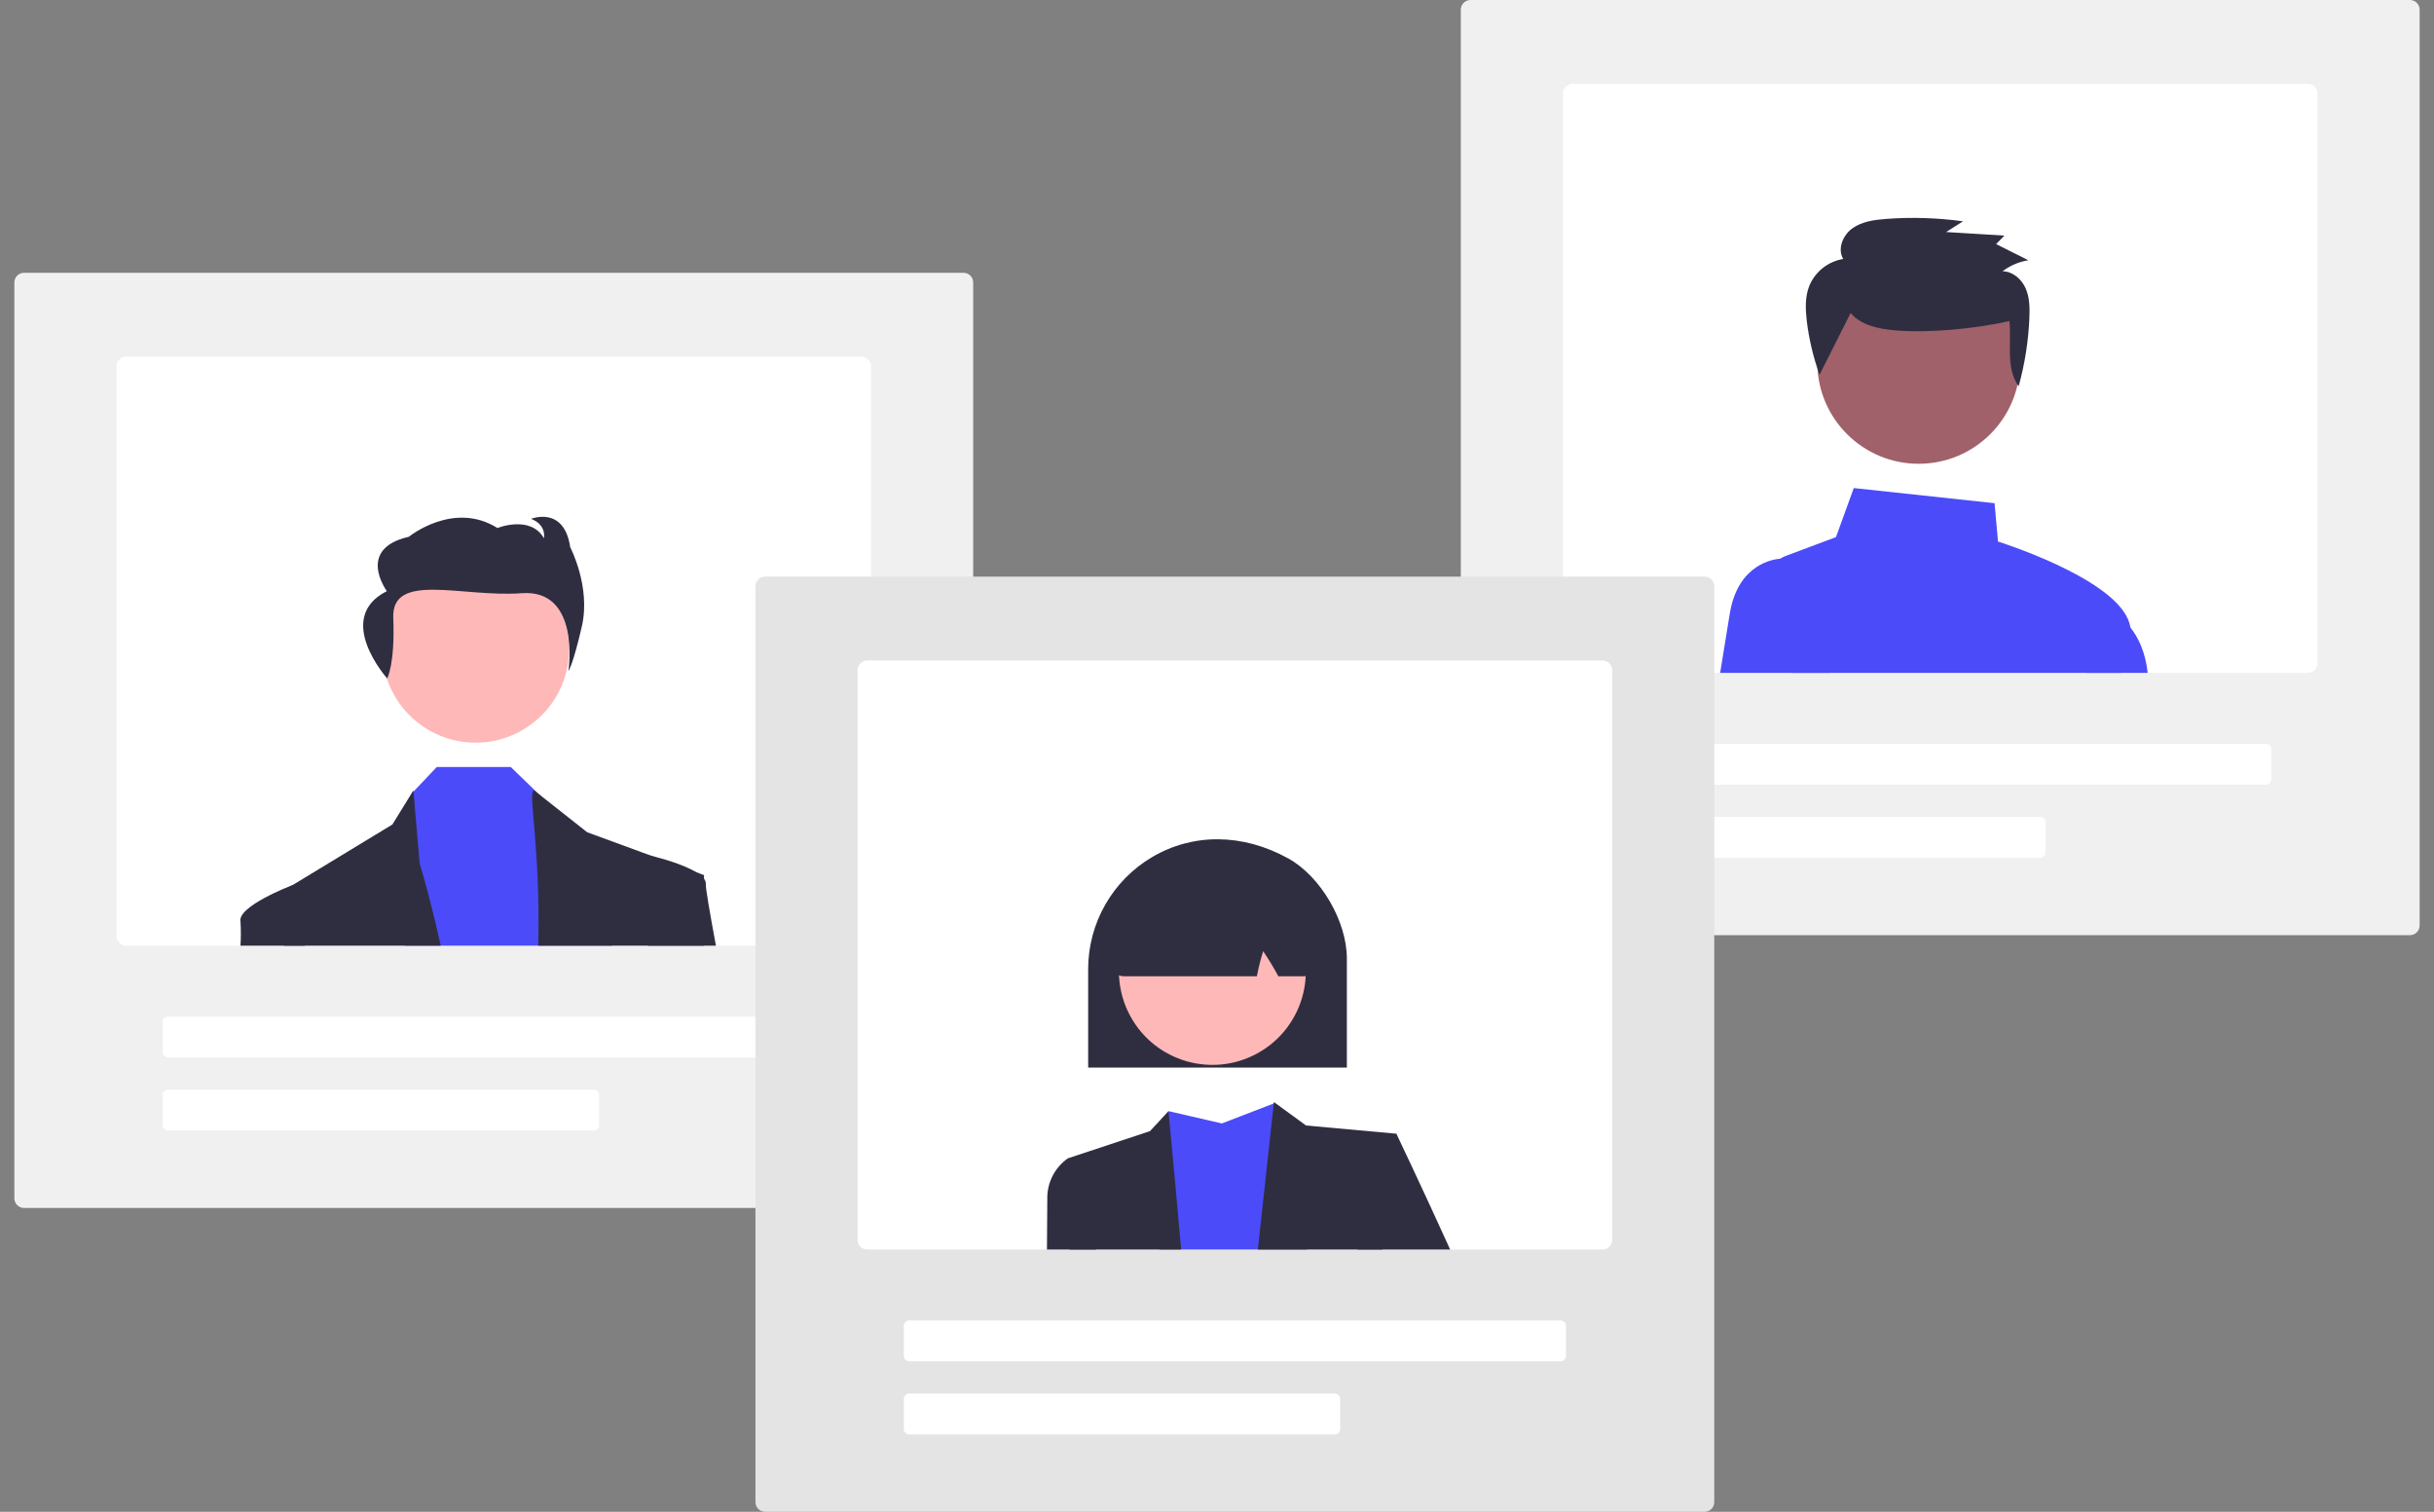 <svg width="161" height="100" viewBox="0 0 161 100" fill="none" xmlns="http://www.w3.org/2000/svg">
<rect x="0" y="0" width="161" height="100" fill="#808080" stroke="none"/>
<g clip-path="url(#clip0_37_120)">
<path d="M63.732 79.902H1.59C1.42 79.901 1.258 79.834 1.138 79.714C1.018 79.594 0.95 79.431 0.95 79.262V18.684C0.95 18.514 1.018 18.351 1.138 18.231C1.258 18.111 1.42 18.044 1.59 18.044H63.732C63.902 18.044 64.065 18.111 64.185 18.231C64.305 18.351 64.372 18.514 64.372 18.684V79.262C64.372 79.431 64.305 79.594 64.185 79.714C64.065 79.834 63.902 79.901 63.732 79.902Z" fill="#F0F0F0"/>
<path d="M56.978 23.59H8.345C8.175 23.59 8.012 23.657 7.893 23.777C7.773 23.897 7.705 24.06 7.705 24.23V61.913C7.705 62.083 7.773 62.245 7.893 62.365C8.012 62.485 8.175 62.553 8.345 62.553H56.978C57.148 62.553 57.31 62.485 57.43 62.365C57.55 62.245 57.617 62.083 57.618 61.913V24.23C57.617 24.06 57.55 23.897 57.43 23.777C57.31 23.657 57.148 23.59 56.978 23.59Z" fill="white"/>
<path d="M54.205 69.947H11.118C11.024 69.947 10.933 69.91 10.867 69.843C10.8 69.777 10.762 69.686 10.762 69.592V67.601C10.762 67.507 10.8 67.416 10.867 67.35C10.933 67.283 11.024 67.246 11.118 67.246H54.205C54.299 67.246 54.39 67.283 54.456 67.35C54.523 67.416 54.56 67.507 54.56 67.601V69.592C54.56 69.686 54.523 69.777 54.456 69.843C54.39 69.91 54.299 69.947 54.205 69.947Z" fill="white"/>
<path d="M39.274 74.782H11.118C11.024 74.782 10.933 74.745 10.867 74.678C10.8 74.611 10.762 74.521 10.762 74.427V72.436C10.762 72.342 10.8 72.251 10.867 72.185C10.933 72.118 11.024 72.08 11.118 72.08H39.274C39.368 72.08 39.458 72.118 39.525 72.185C39.592 72.251 39.629 72.342 39.629 72.436V74.427C39.629 74.521 39.592 74.611 39.525 74.678C39.458 74.745 39.368 74.782 39.274 74.782Z" fill="white"/>
<path d="M31.46 49.124C34.875 49.124 37.643 46.356 37.643 42.941C37.643 39.526 34.875 36.758 31.46 36.758C28.045 36.758 25.276 39.526 25.276 42.941C25.276 46.356 28.045 49.124 31.46 49.124Z" fill="#FFB8B8"/>
<path d="M40.507 62.553H26.797L27.245 52.473L27.352 52.361L28.89 50.736H33.786L35.6 52.493L35.747 52.636L39.611 56.339L40.507 62.553Z" fill="#4B4BFA"/>
<path d="M29.154 62.553H18.782C18.757 60.278 18.742 58.916 18.742 58.916L19.343 58.55C19.343 58.549 19.344 58.549 19.345 58.549H19.347L25.956 54.536L27.344 52.282L27.351 52.361L27.759 57.112C27.759 57.112 28.433 59.291 29.154 62.553Z" fill="#2F2E41"/>
<path d="M46.587 62.553H35.601C35.767 55.918 34.871 52.282 35.332 52.282L35.601 52.494L38.839 55.05L43.106 56.616H43.109L46.051 57.695L46.567 57.885V58.128C46.569 58.711 46.572 60.305 46.587 62.553Z" fill="#2F2E41"/>
<path d="M25.61 44.876C25.61 44.876 26.135 43.953 26.013 40.871C25.891 37.789 30.584 39.532 34.506 39.238C38.428 38.944 37.598 44.384 37.598 44.384C37.598 44.384 37.881 44.06 38.487 41.435C39.092 38.809 37.717 36.193 37.717 36.193C37.312 33.434 35.129 34.319 35.129 34.319C36.18 34.728 35.978 35.603 35.978 35.603C35.088 34.043 32.905 34.927 32.905 34.927C29.994 33.1 27.043 35.506 27.043 35.506C23.525 36.304 25.588 39.101 25.588 39.101C22.051 40.889 25.61 44.876 25.61 44.876Z" fill="#2F2E41"/>
<path d="M20.167 62.553H15.906C15.939 62.028 15.94 61.501 15.909 60.976C15.654 59.962 19.235 58.591 19.343 58.55C19.343 58.549 19.344 58.548 19.346 58.548H19.347L20.029 58.915L20.167 62.553Z" fill="#2F2E41"/>
<path d="M47.356 62.553H42.88L42.321 57.035L42.948 56.578C42.948 56.578 43.005 56.59 43.106 56.616H43.109C43.611 56.74 45.164 57.149 46.051 57.695C46.248 57.806 46.423 57.953 46.567 58.128C46.655 58.233 46.699 58.369 46.69 58.506C46.667 58.712 46.928 60.231 47.356 62.553Z" fill="#2F2E41"/>
<path d="M159.41 61.858H97.267C97.098 61.858 96.935 61.79 96.815 61.67C96.695 61.55 96.628 61.388 96.627 61.218V0.64C96.628 0.47 96.695 0.308 96.815 0.188C96.935 0.068 97.098 0 97.267 0H159.41C159.579 0 159.742 0.068 159.862 0.188C159.982 0.308 160.049 0.47 160.05 0.64V61.218C160.049 61.388 159.982 61.55 159.862 61.67C159.742 61.79 159.579 61.858 159.41 61.858Z" fill="#F0F0F0"/>
<path d="M152.655 5.546H104.022C103.852 5.546 103.69 5.614 103.57 5.734C103.45 5.854 103.382 6.016 103.382 6.186V43.869C103.382 44.039 103.45 44.202 103.57 44.322C103.69 44.441 103.852 44.509 104.022 44.509H152.655C152.825 44.509 152.987 44.441 153.107 44.322C153.227 44.202 153.295 44.039 153.295 43.869V6.186C153.295 6.016 153.227 5.854 153.107 5.734C152.987 5.614 152.825 5.546 152.655 5.546Z" fill="white"/>
<path d="M149.882 51.904H106.795C106.701 51.904 106.61 51.866 106.544 51.8C106.477 51.733 106.44 51.642 106.439 51.548V49.557C106.44 49.463 106.477 49.373 106.544 49.306C106.61 49.239 106.701 49.202 106.795 49.202H149.882C149.976 49.202 150.067 49.239 150.133 49.306C150.2 49.373 150.238 49.463 150.238 49.557V51.548C150.238 51.642 150.2 51.733 150.133 51.8C150.067 51.866 149.976 51.904 149.882 51.904Z" fill="white"/>
<path d="M134.951 56.739H106.795C106.701 56.739 106.61 56.701 106.544 56.635C106.477 56.568 106.44 56.477 106.439 56.383V54.392C106.44 54.298 106.477 54.208 106.544 54.141C106.61 54.075 106.701 54.037 106.795 54.037H134.951C135.045 54.037 135.136 54.075 135.202 54.141C135.269 54.208 135.306 54.298 135.306 54.392V56.383C135.306 56.477 135.269 56.568 135.202 56.635C135.136 56.701 135.045 56.739 134.951 56.739Z" fill="white"/>
<path d="M140.309 44.51C140.583 43.521 140.797 42.669 140.906 42.066C140.94 41.881 140.943 41.69 140.916 41.503C140.507 38.59 133.109 36.127 132.161 35.822L131.932 33.285L122.621 32.283L121.442 35.528L118.1 36.781C117.979 36.825 117.864 36.885 117.757 36.957C117.477 37.146 117.261 37.417 117.14 37.733C117.018 38.048 116.996 38.393 117.076 38.722L118.5 44.51L140.309 44.51Z" fill="#4B4BFA"/>
<path d="M121.007 44.509H113.781C114.04 42.897 114.272 41.47 114.423 40.563C114.974 37.261 117.38 36.98 117.757 36.957C117.787 36.954 117.806 36.954 117.807 36.954H119.327L121.007 44.509Z" fill="#4B4BFA"/>
<path d="M140.309 44.509H142.061C141.906 43.086 141.414 42.127 140.916 41.503C140.584 41.064 140.155 40.708 139.664 40.461L139.531 40.404L137.991 44.509H140.309Z" fill="#4B4BFA"/>
<path d="M126.912 30.677C130.615 30.677 133.617 27.675 133.617 23.973C133.617 20.27 130.615 17.268 126.912 17.268C123.21 17.268 120.208 20.27 120.208 23.973C120.208 27.675 123.21 30.677 126.912 30.677Z" fill="#A0616A"/>
<path d="M122.412 20.706C123.106 21.528 124.281 21.759 125.364 21.854C127.565 22.047 130.764 21.734 132.914 21.237C133.069 22.725 132.65 24.329 133.526 25.552C133.936 24.071 134.175 22.547 134.237 21.011C134.264 20.352 134.253 19.671 133.986 19.066C133.718 18.462 133.134 17.948 132.462 17.943C132.962 17.564 133.547 17.314 134.166 17.215L132.037 16.145L132.584 15.584L128.73 15.348L129.846 14.639C128.165 14.408 126.465 14.355 124.773 14.479C123.988 14.537 123.166 14.648 122.53 15.103C121.894 15.558 121.526 16.462 121.921 17.13C121.427 17.212 120.961 17.418 120.568 17.729C120.176 18.041 119.869 18.447 119.678 18.91C119.394 19.63 119.42 20.428 119.508 21.195C119.653 22.421 119.938 23.626 120.356 24.787" fill="#2F2E41"/>
<path d="M112.753 100H50.611C50.441 100 50.279 99.932 50.159 99.812C50.039 99.692 49.971 99.53 49.971 99.36V38.782C49.971 38.612 50.039 38.45 50.159 38.33C50.279 38.21 50.441 38.142 50.611 38.142H112.753C112.923 38.142 113.086 38.21 113.206 38.33C113.326 38.45 113.393 38.612 113.393 38.782V99.36C113.393 99.53 113.326 99.692 113.206 99.812C113.086 99.932 112.923 100 112.753 100Z" fill="#E4E4E4"/>
<path d="M105.999 43.688H57.366C57.196 43.688 57.033 43.756 56.913 43.876C56.794 43.996 56.726 44.158 56.726 44.328V82.011C56.726 82.181 56.794 82.344 56.913 82.464C57.033 82.584 57.196 82.651 57.366 82.651H105.999C106.169 82.651 106.331 82.584 106.451 82.464C106.571 82.344 106.639 82.181 106.639 82.011V44.328C106.639 44.158 106.571 43.996 106.451 43.876C106.331 43.756 106.169 43.688 105.999 43.688Z" fill="white"/>
<path d="M103.226 90.046H60.139C60.044 90.046 59.954 90.008 59.887 89.942C59.821 89.875 59.783 89.785 59.783 89.69V87.7C59.783 87.605 59.821 87.515 59.887 87.448C59.954 87.382 60.044 87.344 60.139 87.344H103.226C103.32 87.344 103.411 87.382 103.477 87.448C103.544 87.515 103.581 87.605 103.581 87.7V89.69C103.581 89.785 103.544 89.875 103.477 89.942C103.411 90.008 103.32 90.046 103.226 90.046Z" fill="white"/>
<path d="M88.295 94.881H60.139C60.044 94.881 59.954 94.843 59.887 94.776C59.821 94.71 59.783 94.62 59.783 94.525V92.534C59.783 92.44 59.821 92.35 59.887 92.283C59.954 92.217 60.044 92.179 60.139 92.179H88.295C88.389 92.179 88.479 92.217 88.546 92.283C88.613 92.35 88.65 92.44 88.65 92.534V94.525C88.65 94.62 88.613 94.71 88.546 94.776C88.479 94.843 88.389 94.881 88.295 94.881Z" fill="white"/>
<path d="M86.467 82.652H76.68L77.29 73.497L80.821 74.311L84.255 72.99L84.346 72.956L84.352 72.953C84.353 72.956 84.354 72.959 84.354 72.962C84.408 73.18 85.486 77.495 86.467 82.652Z" fill="#4B4BFA"/>
<path d="M92.366 74.991L91.451 82.651H83.202L84.255 72.99L84.265 72.897L84.346 72.956L84.354 72.962L86.389 74.447L92.366 74.991Z" fill="#2F2E41"/>
<path d="M78.127 82.652H70.74L70.633 76.621L76.07 74.818L77.29 73.497C77.29 73.497 77.675 77.471 78.127 82.652Z" fill="#2F2E41"/>
<path d="M95.922 82.651H89.8L90.193 77.164L92.366 74.991C92.366 74.991 94.085 78.597 95.922 82.651Z" fill="#2F2E41"/>
<path d="M72.482 82.651H69.252C69.267 80.894 69.275 79.679 69.275 79.337C69.259 78.807 69.375 78.281 69.612 77.807C69.849 77.333 70.2 76.925 70.633 76.621L72.264 77.164L72.482 82.651Z" fill="#2F2E41"/>
<path d="M71.978 64.073C71.983 62.584 72.374 61.121 73.114 59.829C73.854 58.536 74.916 57.458 76.198 56.699C78.92 55.092 82.204 55.121 85.209 56.779C87.349 57.96 89.09 60.932 89.09 63.403V70.616H71.978V64.073Z" fill="#2F2E41"/>
<path d="M83.16 69.68C86.155 68.043 87.256 64.288 85.619 61.292C83.981 58.297 80.226 57.196 77.231 58.834C74.235 60.471 73.135 64.227 74.772 67.222C76.409 70.217 80.165 71.318 83.16 69.68Z" fill="#FFB8B8"/>
<path d="M73.75 64.316C73.703 64.261 73.593 64.135 74.356 58.268L74.38 58.172H74.449C78.313 56.271 82.234 56.224 86.103 58.03C86.222 58.086 86.325 58.173 86.4 58.281C86.476 58.389 86.522 58.514 86.534 58.646C86.986 64.157 86.877 64.278 86.83 64.329C86.759 64.407 86.673 64.469 86.577 64.511C86.481 64.554 86.377 64.576 86.272 64.576H84.557L84.521 64.511C84.227 63.964 83.904 63.433 83.554 62.92C83.393 63.431 83.261 63.95 83.159 64.476L83.138 64.576H74.32C74.212 64.576 74.105 64.553 74.007 64.508C73.908 64.463 73.82 64.397 73.75 64.316Z" fill="#2F2E41"/>
</g>
<defs>
<clipPath id="clip0_37_120">
<rect width="159.099" height="100" fill="white" transform="translate(0.95)"/>
</clipPath>
</defs>
</svg>
